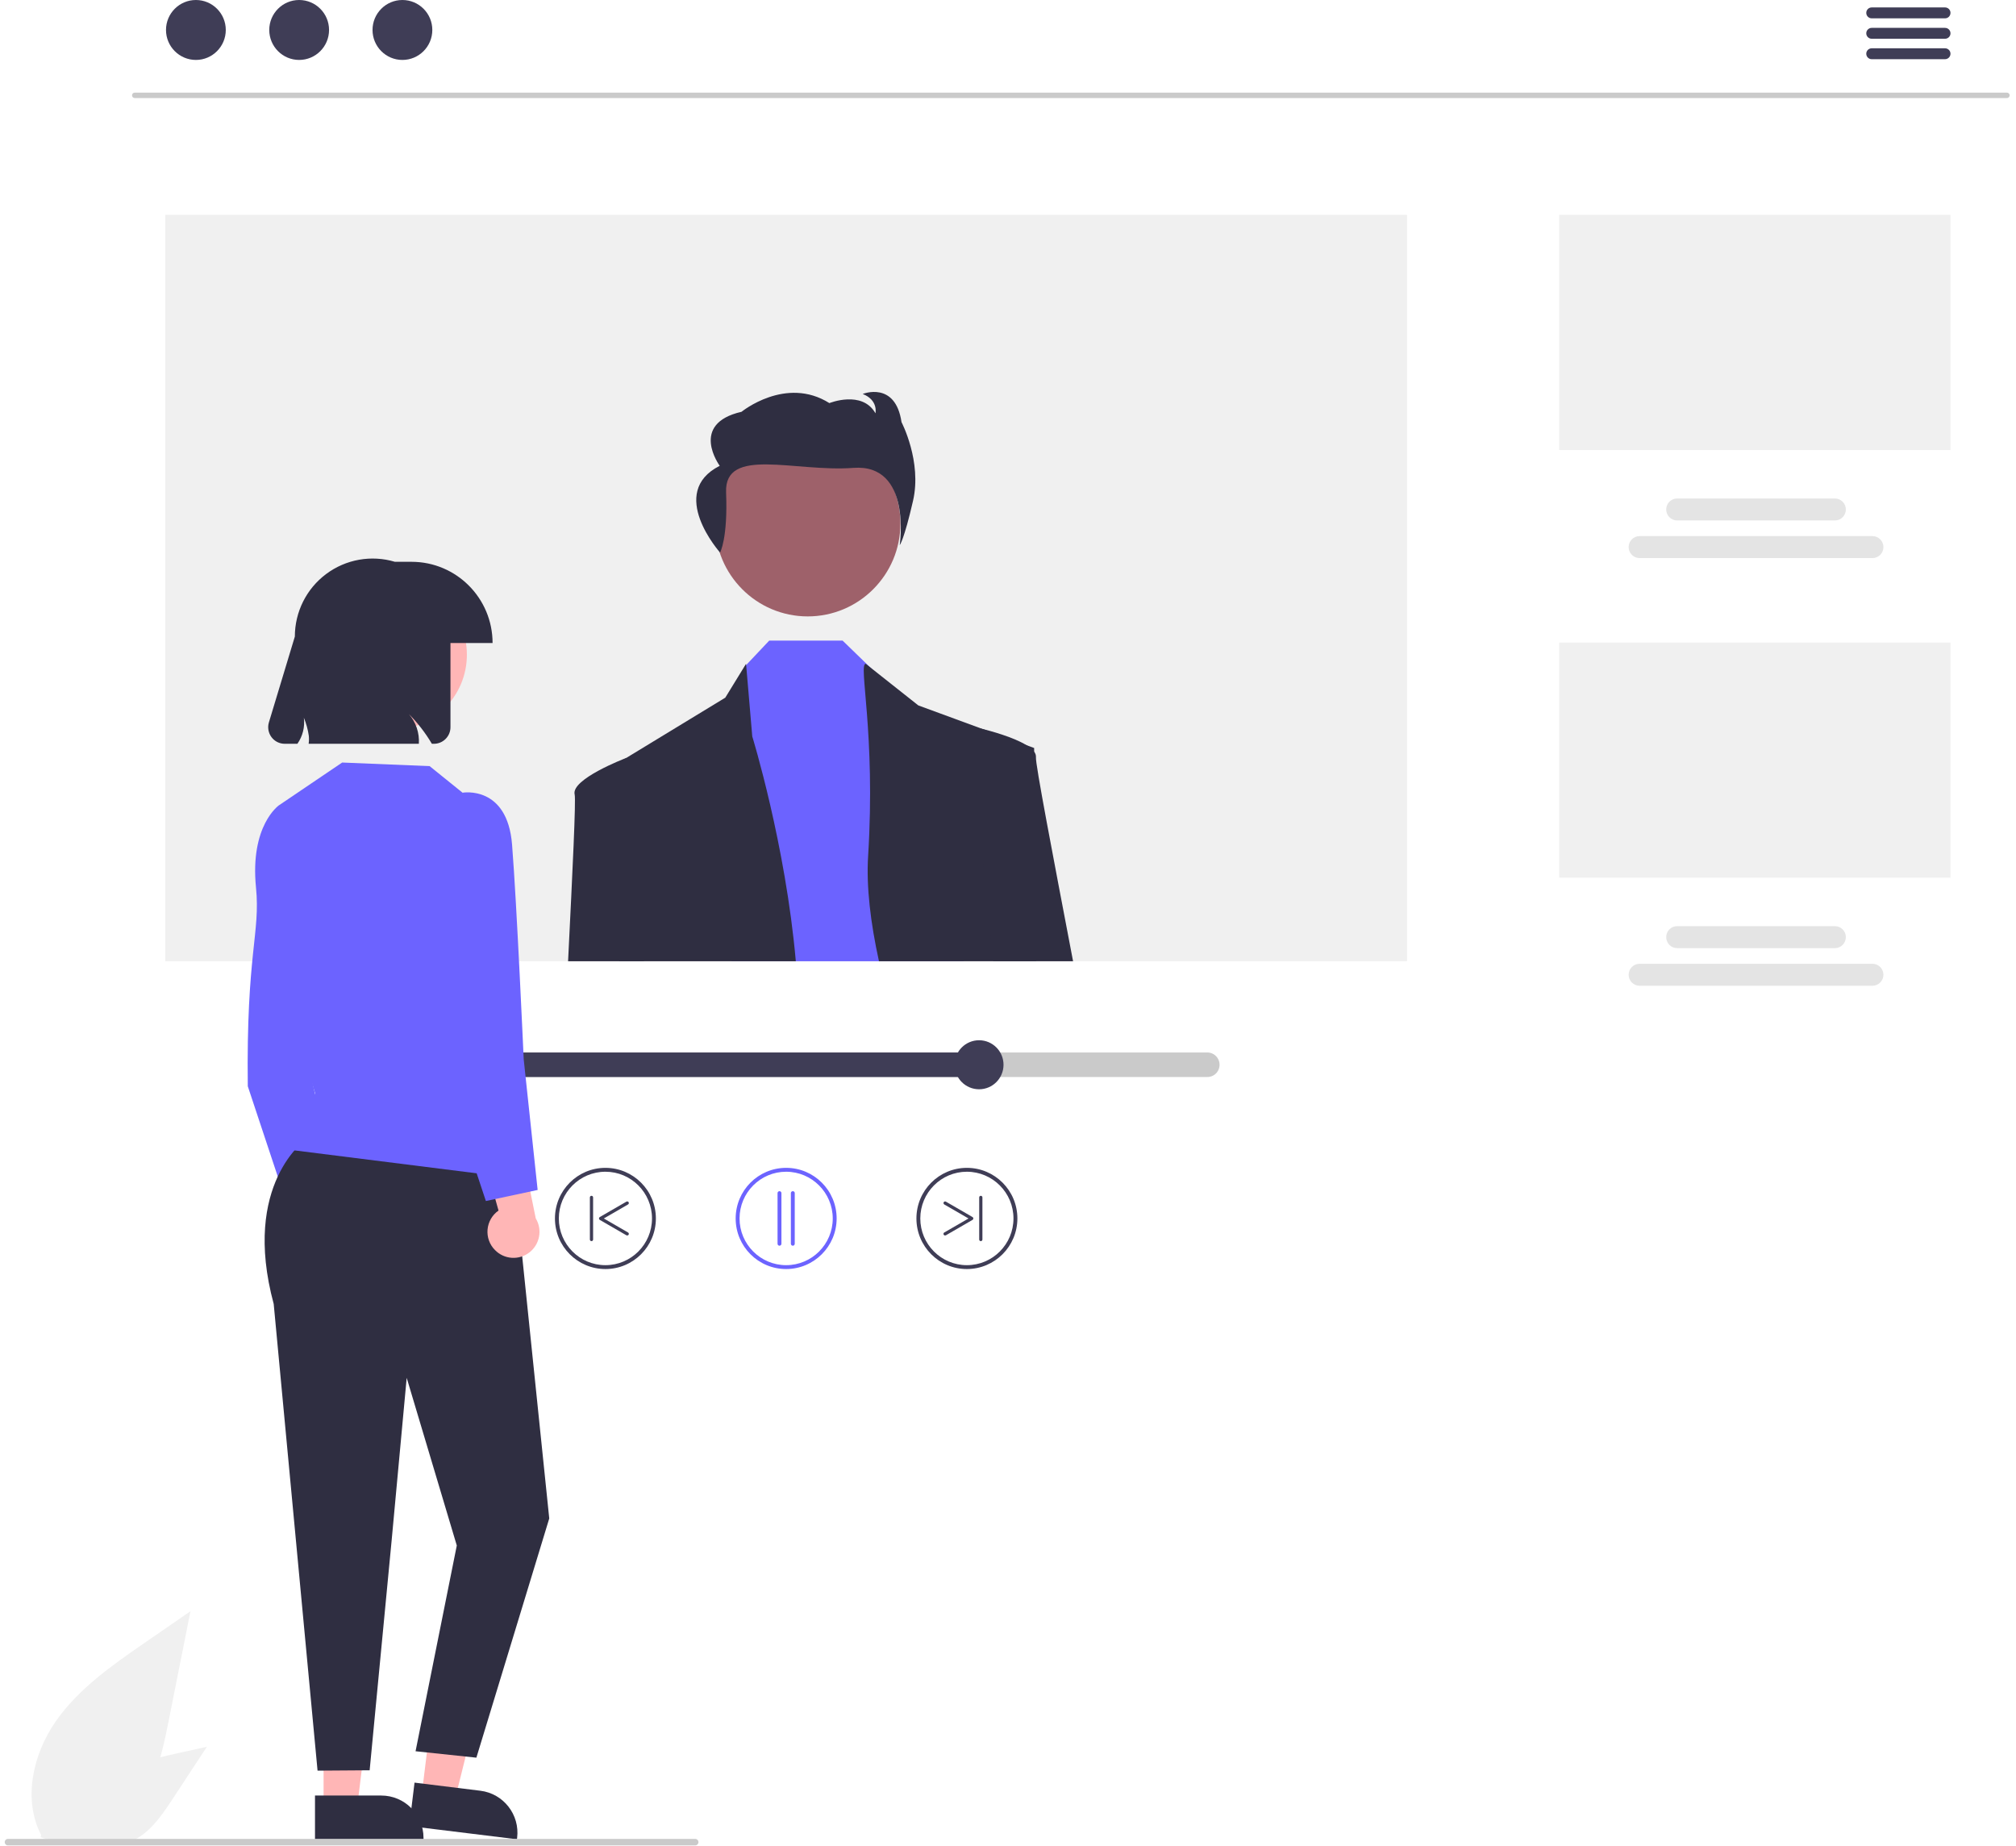 <?xml version="1.0" encoding="UTF-8"?>
<svg xmlns="http://www.w3.org/2000/svg" xmlns:xlink="http://www.w3.org/1999/xlink" width="213px" height="195px" viewBox="0 0 212 195" version="1.1">
<g id="surface1">
<path style=" stroke:none;fill-rule:nonzero;fill:rgb(94.118%,94.118%,94.118%);fill-opacity:1;" d="M 14.793 173.551 C 11.32 175.949 7.77 178.422 5.363 181.895 C 2.961 185.367 1.91 190.105 3.844 193.863 L 3.793 194.098 C 6.77 195.145 10.078 194.562 12.52 192.555 C 15.578 189.984 16.535 185.746 17.316 181.82 L 19.625 170.219 Z M 14.793 173.551 "/>
<path style=" stroke:none;fill-rule:nonzero;fill:rgb(94.118%,94.118%,94.118%);fill-opacity:1;" d="M 18.137 185.254 C 15.82 185.766 13.449 186.305 11.461 187.605 C 9.477 188.906 7.93 191.156 8.145 193.523 L 8.066 193.637 C 9.398 194.812 11.246 195.211 12.945 194.684 C 15.082 193.988 16.473 191.98 17.707 190.102 L 21.359 184.539 Z M 18.137 185.254 "/>
<path style=" stroke:none;fill-rule:nonzero;fill:rgb(79.216%,79.216%,79.216%);fill-opacity:1;" d="M 211.543 10.359 L 13.734 10.359 C 13.578 10.359 13.449 10.23 13.449 10.074 C 13.449 9.914 13.578 9.785 13.734 9.785 L 211.543 9.785 C 211.699 9.785 211.828 9.914 211.828 10.074 C 211.828 10.23 211.699 10.359 211.543 10.359 Z M 211.543 10.359 "/>
<path style=" stroke:none;fill-rule:nonzero;fill:rgb(24.706%,23.922%,33.725%);fill-opacity:1;" d="M 23.355 3.164 C 23.355 4.914 21.941 6.332 20.199 6.332 C 18.453 6.332 17.039 4.914 17.039 3.164 C 17.039 1.418 18.453 0 20.199 0 C 21.941 0 23.355 1.418 23.355 3.164 Z M 23.355 3.164 "/>
<path style=" stroke:none;fill-rule:nonzero;fill:rgb(24.706%,23.922%,33.725%);fill-opacity:1;" d="M 34.266 3.164 C 34.266 4.914 32.852 6.332 31.105 6.332 C 29.363 6.332 27.949 4.914 27.949 3.164 C 27.949 1.418 29.363 0 31.105 0 C 32.852 0 34.266 1.418 34.266 3.164 Z M 34.266 3.164 "/>
<path style=" stroke:none;fill-rule:nonzero;fill:rgb(24.706%,23.922%,33.725%);fill-opacity:1;" d="M 45.176 3.164 C 45.176 4.914 43.762 6.332 42.016 6.332 C 40.273 6.332 38.859 4.914 38.859 3.164 C 38.859 1.418 40.273 0 42.016 0 C 43.762 0 45.176 1.418 45.176 3.164 Z M 45.176 3.164 "/>
<path style=" stroke:none;fill-rule:nonzero;fill:rgb(24.706%,23.922%,33.725%);fill-opacity:1;" d="M 205.004 1.938 L 197.254 1.938 C 196.938 1.938 196.68 1.68 196.68 1.359 C 196.68 1.043 196.938 0.785 197.254 0.785 L 205.004 0.785 C 205.324 0.785 205.578 1.043 205.578 1.359 C 205.578 1.68 205.324 1.938 205.004 1.938 Z M 205.004 1.938 "/>
<path style=" stroke:none;fill-rule:nonzero;fill:rgb(24.706%,23.922%,33.725%);fill-opacity:1;" d="M 205.004 4.094 L 197.254 4.094 C 196.938 4.094 196.68 3.836 196.68 3.52 C 196.68 3.203 196.938 2.945 197.254 2.945 L 205.004 2.945 C 205.324 2.945 205.578 3.203 205.578 3.52 C 205.578 3.836 205.324 4.094 205.004 4.094 Z M 205.004 4.094 "/>
<path style=" stroke:none;fill-rule:nonzero;fill:rgb(24.706%,23.922%,33.725%);fill-opacity:1;" d="M 205.004 6.254 L 197.254 6.254 C 196.938 6.254 196.68 5.996 196.68 5.676 C 196.68 5.359 196.938 5.102 197.254 5.102 L 205.004 5.102 C 205.32 5.102 205.578 5.359 205.578 5.676 C 205.578 5.996 205.32 6.25 205.004 6.254 Z M 205.004 6.254 "/>
<path style=" stroke:none;fill-rule:nonzero;fill:rgb(94.118%,94.118%,94.118%);fill-opacity:1;" d="M 16.961 22.699 L 148.16 22.699 L 148.16 101.551 L 16.961 101.551 Z M 16.961 22.699 "/>
<path style=" stroke:none;fill-rule:nonzero;fill:rgb(94.118%,94.118%,94.118%);fill-opacity:1;" d="M 164.238 22.699 L 205.578 22.699 L 205.578 47.547 L 164.238 47.547 Z M 164.238 22.699 "/>
<path style=" stroke:none;fill-rule:nonzero;fill:rgb(89.412%,89.412%,89.412%);fill-opacity:1;" d="M 197.332 58.961 L 172.734 58.961 C 172.094 58.961 171.574 58.441 171.574 57.801 C 171.574 57.156 172.094 56.637 172.734 56.637 L 197.332 56.637 C 197.973 56.637 198.492 57.156 198.492 57.801 C 198.492 58.441 197.973 58.961 197.332 58.961 Z M 197.332 58.961 "/>
<path style=" stroke:none;fill-rule:nonzero;fill:rgb(89.412%,89.412%,89.412%);fill-opacity:1;" d="M 193.367 54.984 L 176.699 54.984 C 176.059 54.984 175.543 54.465 175.543 53.824 C 175.543 53.184 176.059 52.664 176.699 52.664 L 193.367 52.664 C 194.004 52.664 194.523 53.184 194.523 53.824 C 194.523 54.465 194.004 54.984 193.367 54.984 Z M 193.367 54.984 "/>
<path style=" stroke:none;fill-rule:nonzero;fill:rgb(94.118%,94.118%,94.118%);fill-opacity:1;" d="M 164.238 67.883 L 205.578 67.883 L 205.578 92.727 L 164.238 92.727 Z M 164.238 67.883 "/>
<path style=" stroke:none;fill-rule:nonzero;fill:rgb(89.412%,89.412%,89.412%);fill-opacity:1;" d="M 197.332 104.141 L 172.734 104.141 C 172.094 104.141 171.574 103.621 171.574 102.98 C 171.574 102.34 172.094 101.82 172.734 101.82 L 197.332 101.82 C 197.973 101.82 198.492 102.34 198.492 102.98 C 198.492 103.621 197.973 104.141 197.332 104.141 Z M 197.332 104.141 "/>
<path style=" stroke:none;fill-rule:nonzero;fill:rgb(89.412%,89.412%,89.412%);fill-opacity:1;" d="M 193.367 100.168 L 176.699 100.168 C 176.059 100.168 175.543 99.648 175.543 99.004 C 175.543 98.363 176.059 97.844 176.699 97.844 L 193.367 97.844 C 194.004 97.844 194.523 98.363 194.523 99.004 C 194.523 99.645 194.004 100.164 193.367 100.168 Z M 193.367 100.168 "/>
<path style=" stroke:none;fill-rule:nonzero;fill:rgb(61.961%,38.039%,41.569%);fill-opacity:1;" d="M 94.633 55.305 C 94.633 60.727 90.246 65.121 84.84 65.121 C 79.434 65.121 75.051 60.727 75.051 55.305 C 75.051 49.887 79.434 45.492 84.84 45.492 C 90.246 45.492 94.633 49.887 94.633 55.305 Z M 94.633 55.305 "/>
<path style=" stroke:none;fill-rule:nonzero;fill:rgb(42.353%,38.824%,100%);fill-opacity:1;" d="M 101.336 101.551 L 76.789 101.551 L 78.164 70.434 L 78.336 70.258 L 80.773 67.676 L 88.523 67.676 L 91.402 70.469 L 91.629 70.691 L 97.75 76.57 Z M 101.336 101.551 "/>
<path style=" stroke:none;fill-rule:nonzero;fill:rgb(18.431%,18.039%,25.49%);fill-opacity:1;" d="M 83.582 101.551 L 64.926 101.551 C 64.801 89.645 64.703 80.66 64.703 80.66 L 65.656 80.078 L 65.664 80.074 L 76.129 73.707 L 78.324 70.129 L 78.336 70.258 L 78.98 77.797 C 78.98 77.797 82.492 89.168 83.582 101.551 Z M 83.582 101.551 "/>
<path style=" stroke:none;fill-rule:nonzero;fill:rgb(18.431%,18.039%,25.49%);fill-opacity:1;" d="M 108.969 101.551 L 92.367 101.551 C 91.48 97.52 91.02 93.676 91.219 90.473 C 92.035 77.387 90.156 70.129 90.969 70.129 L 91.402 70.469 L 96.523 74.523 L 103.266 77 L 107.945 78.723 L 108.762 79.023 L 108.762 79.418 C 108.762 81.395 108.785 90.59 108.969 101.551 Z M 108.969 101.551 "/>
<path style=" stroke:none;fill-rule:nonzero;fill:rgb(18.431%,18.039%,25.49%);fill-opacity:1;" d="M 75.578 58.375 C 75.578 58.375 76.41 56.91 76.215 52.02 C 76.023 47.129 83.453 49.895 89.664 49.43 C 95.875 48.961 94.559 57.594 94.559 57.594 C 94.559 57.594 95.008 57.082 95.965 52.914 C 96.926 48.75 94.75 44.598 94.75 44.598 C 94.105 40.219 90.648 41.621 90.648 41.621 C 92.316 42.27 91.996 43.66 91.996 43.66 C 90.586 41.184 87.129 42.586 87.129 42.586 C 82.52 39.688 77.848 43.504 77.848 43.504 C 72.277 44.773 75.543 49.211 75.543 49.211 C 69.941 52.047 75.578 58.375 75.578 58.375 Z M 75.578 58.375 "/>
<path style=" stroke:none;fill-rule:nonzero;fill:rgb(18.431%,18.039%,25.49%);fill-opacity:1;" d="M 59.52 101.551 C 59.996 92 60.359 84.508 60.215 83.93 C 59.816 82.32 65.484 80.141 65.656 80.078 L 65.66 80.074 L 65.664 80.074 L 66.746 80.66 L 67.539 101.551 Z M 59.52 101.551 "/>
<path style=" stroke:none;fill-rule:nonzero;fill:rgb(18.431%,18.039%,25.49%);fill-opacity:1;" d="M 112.875 101.551 L 104.449 101.551 L 102.035 77.676 L 103.031 76.945 C 103.031 76.945 103.117 76.969 103.266 77 C 104.039 77.195 106.531 77.848 107.945 78.723 C 108.258 78.898 108.535 79.137 108.762 79.418 C 108.898 79.582 108.969 79.793 108.953 80.008 C 108.883 80.684 110.719 90.246 112.875 101.551 Z M 112.875 101.551 "/>
<path style=" stroke:none;fill-rule:nonzero;fill:rgb(79.216%,79.216%,79.216%);fill-opacity:1;" d="M 127.059 111.191 L 38.062 111.191 C 37.348 111.195 36.773 111.773 36.773 112.488 C 36.773 113.203 37.348 113.781 38.062 113.781 L 127.059 113.781 C 127.523 113.785 127.949 113.539 128.18 113.137 C 128.41 112.734 128.41 112.242 128.18 111.84 C 127.949 111.438 127.523 111.191 127.059 111.191 Z M 127.059 111.191 "/>
<path style=" stroke:none;fill-rule:nonzero;fill:rgb(24.706%,23.922%,33.725%);fill-opacity:1;" d="M 102.945 111.191 L 102.945 113.781 L 38.062 113.781 C 37.348 113.781 36.773 113.203 36.773 112.488 C 36.773 111.773 37.348 111.195 38.062 111.191 Z M 102.945 111.191 "/>
<path style=" stroke:none;fill-rule:nonzero;fill:rgb(24.706%,23.922%,33.725%);fill-opacity:1;" d="M 105.527 112.488 C 105.527 113.918 104.371 115.078 102.945 115.078 C 101.516 115.078 100.359 113.918 100.359 112.488 C 100.359 111.059 101.516 109.898 102.945 109.898 C 104.371 109.898 105.527 111.059 105.527 112.488 Z M 105.527 112.488 "/>
<path style=" stroke:none;fill-rule:nonzero;fill:rgb(42.353%,38.824%,100%);fill-opacity:1;" d="M 82.562 134.07 C 79.613 134.07 77.227 131.68 77.227 128.727 C 77.227 125.773 79.613 123.379 82.562 123.379 C 85.508 123.379 87.895 125.773 87.895 128.727 C 87.891 131.676 85.504 134.066 82.562 134.07 Z M 82.562 123.789 C 79.84 123.789 77.637 126 77.637 128.727 C 77.637 131.449 79.84 133.66 82.562 133.66 C 85.281 133.66 87.484 131.449 87.484 128.727 C 87.48 126 85.277 123.793 82.562 123.789 Z M 82.562 123.789 "/>
<path style=" stroke:none;fill-rule:nonzero;fill:rgb(42.353%,38.824%,100%);fill-opacity:1;" d="M 81.855 131.605 C 81.742 131.605 81.652 131.512 81.652 131.398 L 81.652 126.051 C 81.652 125.977 81.691 125.91 81.754 125.871 C 81.816 125.836 81.895 125.836 81.961 125.871 C 82.023 125.91 82.062 125.977 82.062 126.051 L 82.062 131.398 C 82.062 131.512 81.969 131.605 81.855 131.605 Z M 81.855 131.605 "/>
<path style=" stroke:none;fill-rule:nonzero;fill:rgb(42.353%,38.824%,100%);fill-opacity:1;" d="M 83.266 131.605 C 83.152 131.605 83.059 131.512 83.059 131.398 L 83.059 126.051 C 83.059 125.977 83.098 125.91 83.164 125.871 C 83.227 125.836 83.305 125.836 83.367 125.871 C 83.434 125.91 83.473 125.977 83.469 126.051 L 83.469 131.398 C 83.469 131.512 83.379 131.605 83.266 131.605 Z M 83.266 131.605 "/>
<path style=" stroke:none;fill-rule:nonzero;fill:rgb(24.706%,23.922%,33.725%);fill-opacity:1;" d="M 58.133 128.727 C 58.133 125.773 60.52 123.379 63.465 123.379 C 66.41 123.379 68.797 125.773 68.797 128.727 C 68.797 131.68 66.41 134.07 63.465 134.07 C 60.52 134.066 58.133 131.676 58.133 128.727 Z M 58.543 128.727 C 58.543 131.449 60.746 133.66 63.465 133.66 C 66.184 133.66 68.387 131.449 68.387 128.727 C 68.387 126 66.184 123.789 63.465 123.789 C 60.746 123.793 58.543 126 58.543 128.727 Z M 58.543 128.727 "/>
<path style=" stroke:none;fill-rule:nonzero;fill:rgb(24.706%,23.922%,33.725%);fill-opacity:1;" d="M 65.77 130.523 C 65.848 130.523 65.914 130.473 65.934 130.398 C 65.953 130.324 65.922 130.246 65.855 130.207 L 63.297 128.727 L 65.855 127.246 C 65.938 127.195 65.965 127.094 65.918 127.012 C 65.871 126.93 65.766 126.902 65.684 126.949 L 62.867 128.578 C 62.816 128.609 62.785 128.664 62.785 128.727 C 62.785 128.785 62.816 128.844 62.867 128.875 L 65.684 130.504 C 65.711 130.516 65.738 130.523 65.77 130.523 Z M 65.77 130.523 "/>
<path style=" stroke:none;fill-rule:nonzero;fill:rgb(24.706%,23.922%,33.725%);fill-opacity:1;" d="M 61.996 131.121 C 62.09 131.121 62.164 131.043 62.164 130.949 L 62.164 126.504 C 62.164 126.406 62.09 126.332 61.996 126.332 C 61.898 126.332 61.824 126.406 61.824 126.504 L 61.824 130.949 C 61.824 131.043 61.898 131.121 61.996 131.121 Z M 61.996 131.121 "/>
<path style=" stroke:none;fill-rule:nonzero;fill:rgb(24.706%,23.922%,33.725%);fill-opacity:1;" d="M 101.656 134.07 C 98.711 134.07 96.324 131.68 96.324 128.727 C 96.324 125.773 98.711 123.379 101.656 123.379 C 104.602 123.379 106.992 125.773 106.992 128.727 C 106.988 131.676 104.602 134.066 101.656 134.07 Z M 101.656 123.789 C 98.938 123.789 96.734 126 96.734 128.727 C 96.734 131.449 98.938 133.66 101.656 133.66 C 104.375 133.66 106.578 131.449 106.578 128.727 C 106.578 126 104.375 123.793 101.656 123.789 Z M 101.656 123.789 "/>
<path style=" stroke:none;fill-rule:nonzero;fill:rgb(24.706%,23.922%,33.725%);fill-opacity:1;" d="M 99.352 130.523 C 99.277 130.523 99.207 130.473 99.188 130.398 C 99.168 130.324 99.199 130.246 99.266 130.207 L 101.828 128.727 L 99.266 127.246 C 99.188 127.195 99.16 127.094 99.207 127.012 C 99.254 126.93 99.355 126.902 99.438 126.949 L 102.254 128.578 C 102.305 128.609 102.34 128.664 102.34 128.727 C 102.34 128.785 102.305 128.844 102.254 128.875 L 99.438 130.504 C 99.414 130.516 99.383 130.523 99.352 130.523 Z M 99.352 130.523 "/>
<path style=" stroke:none;fill-rule:nonzero;fill:rgb(24.706%,23.922%,33.725%);fill-opacity:1;" d="M 103.129 131.121 C 103.031 131.121 102.957 131.043 102.957 130.949 L 102.957 126.504 C 102.957 126.406 103.031 126.332 103.129 126.332 C 103.223 126.332 103.297 126.406 103.297 126.504 L 103.297 130.949 C 103.297 131.043 103.223 131.121 103.129 131.121 Z M 103.129 131.121 "/>
<path style=" stroke:none;fill-rule:nonzero;fill:rgb(100%,71.373%,71.373%);fill-opacity:1;" d="M 31.25 132.754 C 30.68 132.18 30.391 131.383 30.461 130.578 C 30.535 129.77 30.961 129.039 31.621 128.574 L 29 119.215 L 33.801 120.75 L 35.555 129.406 C 36.273 130.602 35.984 132.145 34.887 132.996 C 33.789 133.852 32.227 133.746 31.25 132.754 Z M 31.25 132.754 "/>
<path style=" stroke:none;fill-rule:nonzero;fill:rgb(42.353%,38.824%,100%);fill-opacity:1;" d="M 29.965 86.117 L 28.973 85.078 C 28.973 85.078 25.895 87.195 26.547 93.762 C 27.027 98.609 25.508 100.664 25.68 114.758 L 29.965 127.66 L 34.926 125.055 L 31.336 109.133 Z M 29.965 86.117 "/>
<path style=" stroke:none;fill-rule:nonzero;fill:rgb(100%,71.373%,71.373%);fill-opacity:1;" d="M 33.688 190.855 L 37.242 190.855 L 38.934 177.105 L 33.688 177.109 Z M 33.688 190.855 "/>
<path style=" stroke:none;fill-rule:nonzero;fill:rgb(18.431%,18.039%,25.49%);fill-opacity:1;" d="M 32.781 189.691 L 39.781 189.691 C 42.246 189.691 44.246 191.695 44.246 194.168 L 44.246 194.312 L 32.781 194.312 Z M 32.781 189.691 "/>
<path style=" stroke:none;fill-rule:nonzero;fill:rgb(100%,71.373%,71.373%);fill-opacity:1;" d="M 44.059 189.594 L 47.586 190.027 L 50.938 176.586 L 45.727 175.949 Z M 44.059 189.594 "/>
<path style=" stroke:none;fill-rule:nonzero;fill:rgb(18.431%,18.039%,25.49%);fill-opacity:1;" d="M 43.297 188.328 L 50.25 189.184 C 52.695 189.484 54.438 191.715 54.137 194.168 L 54.117 194.312 L 42.738 192.914 Z M 43.297 188.328 "/>
<path style=" stroke:none;fill-rule:nonzero;fill:rgb(18.431%,18.039%,25.49%);fill-opacity:1;" d="M 31.844 120.363 C 31.844 120.363 24.992 125.055 28.418 137.758 L 33.051 187.062 L 38.555 187.023 L 40.883 162.695 L 42.469 145.566 L 47.762 163.277 L 43.406 185.012 L 49.832 185.691 L 57.531 160.418 L 53.816 124.434 Z M 31.844 120.363 "/>
<path style=" stroke:none;fill-rule:nonzero;fill:rgb(42.353%,38.824%,100%);fill-opacity:1;" d="M 48.371 83.746 L 44.891 80.938 L 35.652 80.559 L 28.973 85.078 C 28.973 85.078 28.281 101.18 32.801 115.52 L 30.434 121.512 L 54.129 124.492 Z M 48.371 83.746 "/>
<path style=" stroke:none;fill-rule:nonzero;fill:rgb(100%,71.373%,71.373%);fill-opacity:1;" d="M 48.828 69.168 C 48.828 73.555 45.281 77.113 40.902 77.113 C 36.527 77.113 32.98 73.555 32.98 69.168 C 32.98 64.785 36.527 61.227 40.902 61.227 C 45.281 61.227 48.828 64.785 48.828 69.168 Z M 48.828 69.168 "/>
<path style=" stroke:none;fill-rule:nonzero;fill:rgb(18.431%,18.039%,25.49%);fill-opacity:1;" d="M 42.98 59.352 L 41.223 59.352 C 38.734 58.609 36.043 59.086 33.961 60.641 C 31.879 62.195 30.652 64.645 30.652 67.25 L 27.91 76.32 C 27.75 76.848 27.852 77.426 28.18 77.871 C 28.508 78.316 29.027 78.578 29.582 78.578 L 30.922 78.578 C 31.48 77.777 31.727 76.797 31.605 75.828 C 31.855 76.434 32.031 77.07 32.125 77.719 C 32.156 78.004 32.152 78.293 32.109 78.578 L 43.754 78.578 C 43.828 77.434 43.449 76.305 42.699 75.438 C 43.637 76.375 44.453 77.434 45.129 78.578 L 45.348 78.578 C 46.309 78.578 47.094 77.793 47.094 76.828 L 47.094 67.934 L 51.543 67.934 C 51.543 63.195 47.711 59.352 42.98 59.352 Z M 42.98 59.352 "/>
<path style=" stroke:none;fill-rule:nonzero;fill:rgb(100%,71.373%,71.373%);fill-opacity:1;" d="M 51.801 132.066 C 51.227 131.496 50.941 130.699 51.012 129.891 C 51.086 129.086 51.508 128.352 52.172 127.891 L 49.547 118.527 L 54.348 120.066 L 56.105 128.719 C 56.824 129.914 56.535 131.457 55.438 132.312 C 54.336 133.164 52.773 133.062 51.801 132.066 Z M 51.801 132.066 "/>
<path style=" stroke:none;fill-rule:nonzero;fill:rgb(42.353%,38.824%,100%);fill-opacity:1;" d="M 45.367 85.523 L 48.371 83.746 C 48.371 83.746 53.098 82.914 53.602 89.223 C 54.105 95.531 54.832 111.91 54.832 111.91 L 56.305 125.715 L 50.836 126.883 L 44.551 108.004 Z M 45.367 85.523 "/>
<path style=" stroke:none;fill-rule:nonzero;fill:rgb(79.216%,79.216%,79.216%);fill-opacity:1;" d="M 72.949 194.961 L 0.344 194.961 C 0.152 194.961 0 194.805 0 194.617 C 0 194.426 0.152 194.273 0.344 194.273 L 72.949 194.273 C 73.141 194.273 73.293 194.426 73.293 194.617 C 73.293 194.805 73.141 194.961 72.949 194.961 Z M 72.949 194.961 "/>
</g>
</svg>
